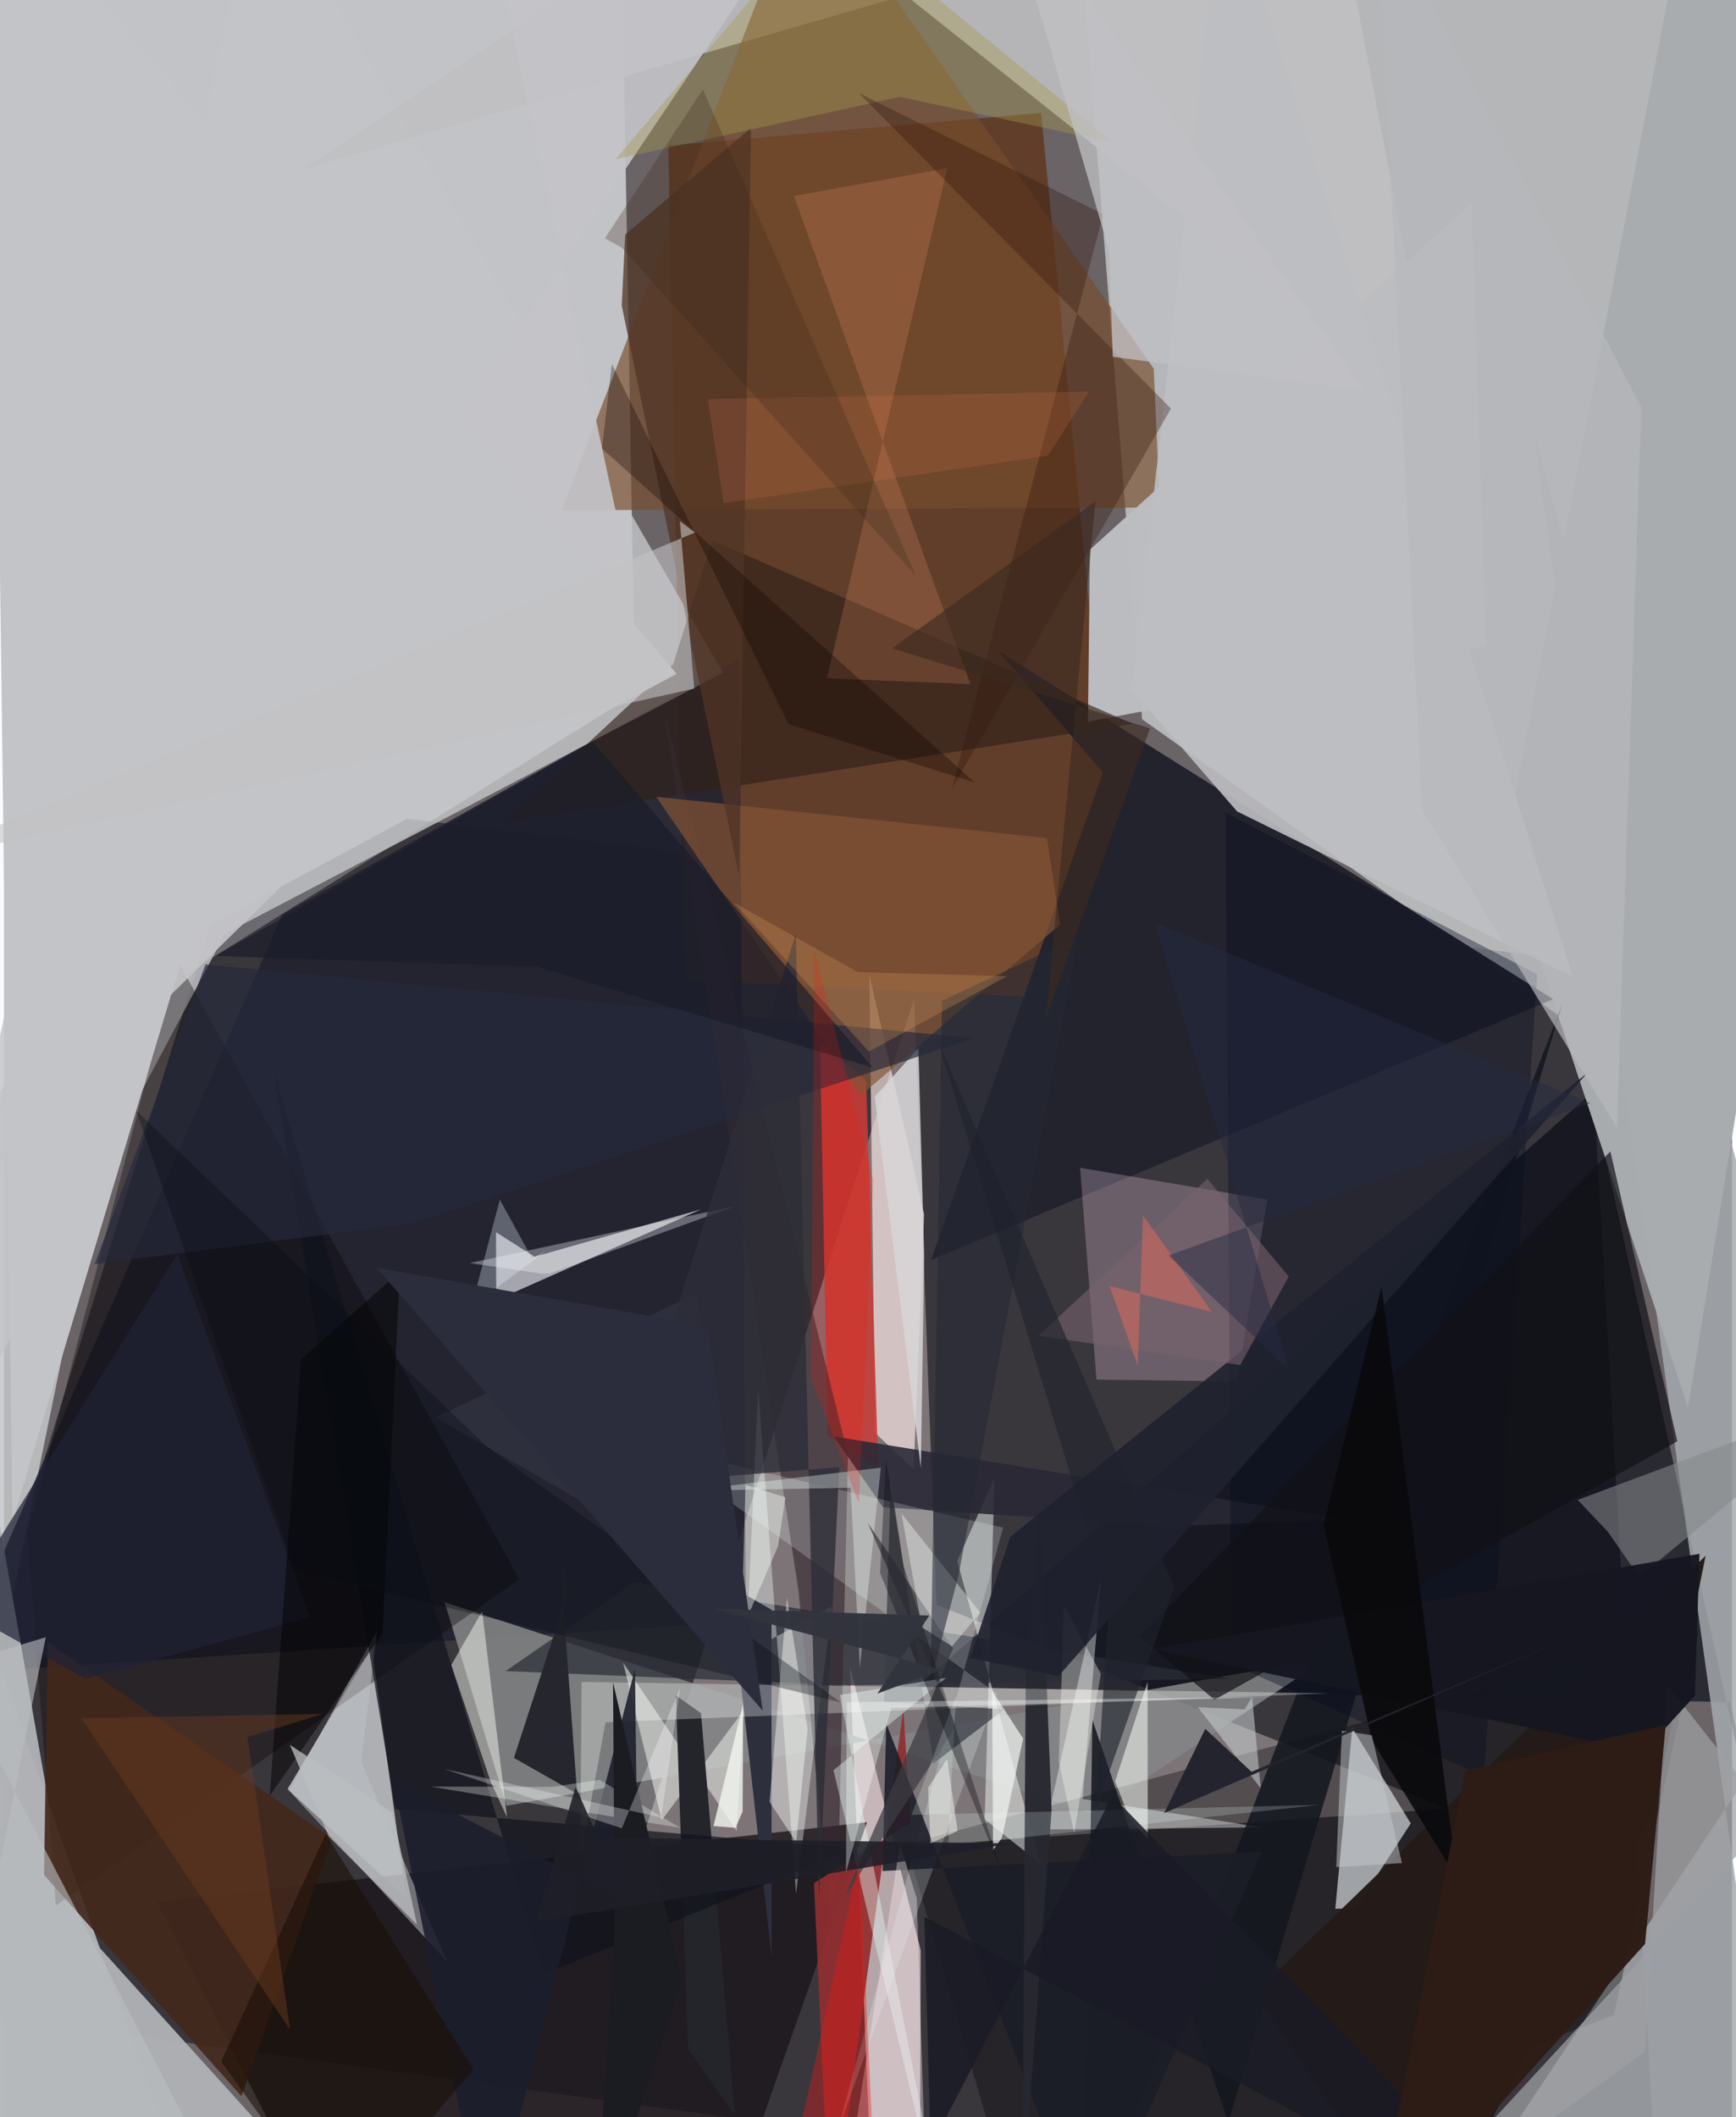 <svg xmlns="http://www.w3.org/2000/svg" width="228" height="278" viewBox="0 0 836 1024"><path fill="#6a6467" d="M0 0h836v1024H0z"/><path fill="#f6fafe" fill-opacity=".631" d="M-62 564.765l367.275-229.212L299.311-1.08-27.952-4.254z"/><path fill="#000009" fill-opacity=".455" d="M765.452 465.098L801.012 1086-62 967.339l180.742-580.62z"/><path fill="#f3fbfe" fill-opacity=".541" d="M521.938-12.993L898-62l-45.72 624.43-301.697-214.584z"/><path fill="#9d9293" fill-opacity=".675" d="M698.337 874.765l-247.2-98.554-10.847-293.05-135.62 419.144z"/><path fill="#c3c6c9" fill-opacity=".851" d="M-62 636.223L97.313 1086l-155.463-10.162L87.447 367.583z"/><path fill="#603e2a" fill-opacity=".988" d="M543.774 484.463L501.736 54.617 321.39 70.42l7.585 403.615z"/><path fill="#000611" fill-opacity=".612" d="M441.938 815.77l325.94-286.93 114.087 512.896-46.761-218.502z"/><path fill="#a5a9ad" fill-opacity=".839" d="M703.2 1069.247L898 776.967 740.114 209.306l119.29 856.46z"/><path fill="#e4d1d4" fill-opacity=".714" d="M409.224 805.566l9.276 223.277L443.038 1086l.449-142.627z"/><path fill="#23232e" fill-opacity=".988" d="M480.572 314.505l51.105 59.091-83.16 235.79 300.937-126.114z"/><path fill="#f2f7f9" fill-opacity=".624" d="M181.117 791.783l-4.023-1.165 17.474 127.407-57.368-52.73z"/><path fill="#1f212f" fill-opacity=".843" d="M355.85 318.575l3.085 465.559-384.741 25.334 160.461-367.183z"/><path fill="#1b151a" fill-opacity=".788" d="M361.27 1041.011l56.28-159.66-343.566 38.467L158.58 1086z"/><path fill="#ffeeea" fill-opacity=".651" d="M418.646 471.51l26.5 115.751-5.075 123.451-18.621-17.678z"/><path fill="#c3c4c7" fill-opacity=".82" d="M347.833 325.373L123.607-62-62 770.182l169.03-318.653z"/><path fill="#838687" fill-opacity=".867" d="M640.857 801.583L526.554 877.12 213.192 774.96l29.93 98.425z"/><path fill="#c0c0c2" fill-opacity=".875" d="M361.215-62l331.647 264.053L642.454-62 145.1 81.763z"/><path fill-opacity=".337" d="M778.825 974.536l-286.09 109.653-56.254-192.199 383.13-102.294z"/><path fill="#e5ecef" fill-opacity=".631" d="M652.253 835.81l28.323 46.102-26.644 41.053-9.869.226z"/><path fill="#afb1b4" fill-opacity=".953" d="M-12.527 1041.819L176.528 1086 31.03 925.185-7.29 707.427z"/><path fill="#764c2c" fill-opacity=".651" d="M556.222 178.31L388.302-62 269.817 246.808l289.412-1.368z"/><path fill="#bfbfc6" fill-opacity=".831" d="M256.691 607.843l-18.653-11.878.124 32.896 99.071-43.951z"/><path fill="#c73c37" fill-opacity=".882" d="M394.765 504.11l3.707 190.218 24.517 16.482-5.885-188.175z"/><path fill="#f6d3ed" fill-opacity=".259" d="M611.148 580.236l-14.584 87.893-68.019-.877-7.943-102.45z"/><path fill="#bcbdc0" fill-opacity=".996" d="M710.088 98.125l6.843 214.284-192.537 36.668.983-83.211z"/><path fill="#f2faf4" fill-opacity=".486" d="M479.212 714.677l-4.766 165.31 26.939 21.342-40.217-146.316z"/><path fill="#080205" fill-opacity=".349" d="M11.39 742.13l72.489-277.834 165.46 299.59L25.094 921.663z"/><path fill="#a8acaf" fill-opacity=".996" d="M814.715 680.775L898 168.662 816.732-62l-91.09 474.292z"/><path fill="#2b2e37" fill-opacity=".725" d="M409.497 815.133l183.142-3.276-287.597-46.68-62.378 43.067z"/><path fill="#302119" fill-opacity=".631" d="M546.1 350.076l-305.056 47.888 82.704-76.79 18.925-59.795z"/><path fill="#352931" fill-opacity=".647" d="M384.428 769.732l-65.206-426.677 89.1 360.67-5.956 254.325z"/><path fill="#902f31" fill-opacity=".929" d="M438.57 881.551l-46.69 29.219 7.952 175.23 35.261-259.402z"/><path fill="#f7ffff" fill-opacity=".373" d="M383.189 915.987l-18.325-244.186L359 799.43l41.579-22.363z"/><path fill="#845534" fill-opacity=".69" d="M510.932 447.19l-96.424 82.603-98.955-144.427 189.029 19.982z"/><path fill="#42281c" fill-opacity=".914" d="M21.197 794.288l-1.809 112.534 95.484 107.032 43.86-124.719z"/><path fill="#c4c4c8" fill-opacity=".918" d="M238.463-19.364L397.321-62-62 621.35 299.959 265.9z"/><path fill="#26272e" d="M277.283 867.611l-8.365-114.645 4.486 15.353-26.693 81.9z"/><path fill="#fbfff7" fill-opacity=".467" d="M231.344 779.313l-14.93 25.993 18.986 56.246 7.944 17.336z"/><path fill="#f7fefd" fill-opacity=".392" d="M503.82 884.85l26.959-121.68-8.983 106.91 86.723 13.778z"/><path fill="#bdc1c5" fill-opacity=".518" d="M214.222 948.54l-76.312-82.457 42.556-77.404-7.559 63.743z"/><path fill="#141620" fill-opacity=".863" d="M753.92 485.331l-161.598 541.33-65.771-194.876L522.662 1086z"/><path fill="#282834" fill-opacity=".886" d="M563.41 738.112l87.447-3.08-249.364-40.283 23.721 34.217z"/><path fill="#241a17" fill-opacity=".98" d="M798.103 877.004l25.095-124.517L605.29 963.951 687.462 1086z"/><path fill="#e8ece6" fill-opacity=".561" d="M299.528 804.16l54.917 81.335 3.424-58.252-39.662 53.125z"/><path fill="#24242b" d="M337.202 828.592l16.362 194.393-22.534-31.78-5.982-171.226z"/><path fill="#f8ffff" fill-opacity=".208" d="M480.364 819.116l-166.438-119.52 169.456 39.289-80.1 291.615z"/><path fill="#9ea0a4" fill-opacity=".733" d="M664.339 1086l129.36-93.543 10.784-177.711 50.688 64.335z"/><path fill="#060c1e" fill-opacity=".373" d="M593.928 804.871l-2.918-411.884 150.706 78.255-25.75 387.924z"/><path fill="#1a1d27" fill-opacity=".882" d="M608.548 895.526L525.378 1086l-98.564-252.396-1.777 71.336z"/><path fill="#d7d6d9" fill-opacity=".839" d="M442.375 506.96l2.786 99.996-1.59 103.069-22.303-179.553z"/><path fill="#2d2f3d" d="M371.362 946.28L335.27 625.486 208.743 685.56l162.584 93.007z"/><path fill="#85888a" fill-opacity=".565" d="M761.331 725.452L898 674.447l-106.86 88.258-15.35-21.99z"/><path fill="#c3c4c8" d="M325.448 325.895L-6.4-62 4.125 735.703l85.293-282.87z"/><path fill="#272830" fill-opacity=".961" d="M494.33 809.107l-1.788 259.669 14.28-193.25-5.77-147.966z"/><path fill="#393d44" fill-opacity=".729" d="M425.79 823.158l3.199-106.935 20.658 136.708 34.293-26.163z"/><path fill="#e6f7f5" fill-opacity=".424" d="M455.695 811.536l-54.419 44.662L456.537 1086l-52.185-266.217z"/><path fill="#fcfffb" fill-opacity=".302" d="M278.805 899.901l.645-86.406 361.622 5.487-350.048 13.999z"/><path fill="#10131c" fill-opacity=".702" d="M411.095 894.151l-221.78-19.14L130.41 517.87l130.631 436.9z"/><path fill="#513525" fill-opacity=".749" d="M298.855 147.763l1.7-34.379 60.85-51.591-5.865 361.67z"/><path fill="#bdbec2" fill-opacity=".898" d="M545.659 333.77l50.889 58.692 162.462 80.033L589.77-62z"/><path fill="#f89e71" fill-opacity=".2" d="M456.333 81.351l-58.215 246.704 69.474 2.833-85.424-236.07z"/><path fill="#f8fbf5" fill-opacity=".549" d="M537.561 861.515l15.69-48.003.084 75.846-8.956-10.029z"/><path fill="#a7984e" fill-opacity=".392" d="M433.469 46.87l-137.59 30.138L398.477-44.1 536.76 69.035z"/><path fill="#1c1e2b" fill-opacity=".882" d="M233.466 1086l71.797-278.864 1.47 115.41-118.262-61.003z"/><path fill="#f7fef7" fill-opacity=".302" d="M265.267 864.246l22.878-3.383 39.172 23.224-120.922-19.971z"/><path fill="#36190c" fill-opacity=".349" d="M413.691 45.105l150.875 152.538-106.038 184.045 73.268-278.106z"/><path fill="#101117" fill-opacity=".686" d="M777.138 556.923l32.387 140.185L585.63 822.116l-36.273-30.546z"/><path fill="#fdfeff" fill-opacity=".322" d="M354.203 583.252l-90.205 32.722-3.922.092-34.746-5.181z"/><path fill="#26283b" fill-opacity=".678" d="M469.166 502.139L97.505 466.417 43.929 611.423l154.164-19.771z"/><path fill="#2c2d37" fill-opacity=".8" d="M383.074 451.832L298.6 717.95l105.488-8.297-9.817 208.5z"/><path fill="#202336" fill-opacity=".71" d="M-22.858 777.346l62.115 34.636 108.813-29.76-64.154-175.715z"/><path fill="#fcfff9" fill-opacity=".431" d="M383.252 891.016l5.536-54.576-9.975-63.6-8.434 98.686z"/><path fill="#c8cfd0" fill-opacity=".553" d="M600.257 826.744l3.553-6.029 4.198 44.225-30.427-39.215z"/><path fill="#f6e8ee" fill-opacity=".384" d="M433.47 892.206l8.125 26.001 5.34 167.793-39.407-28.73z"/><path fill="#fefef7" fill-opacity=".337" d="M510.295 852.112l2.542-75.47 17.798 32.858-12.876 77.046z"/><path fill="#1f212f" fill-opacity=".91" d="M510.12 810.733l-42.674-8.832 19.386-58.633 279.114-224.266z"/><path fill="#f2fff9" fill-opacity=".349" d="M414.066 806.756l-4.49-87.197-80.072 1.542 94.714-11.262z"/><path fill="#3c3c43" fill-opacity=".733" d="M459.131 797.361l-52.49 120.274 53.933-82.933-42.696-98.17z"/><path fill="#000100" fill-opacity=".482" d="M191.54 615.02l-47.771 42.432-15.207 211.194 54.597-78.77z"/><path fill="#78626e" fill-opacity=".588" d="M621.532 617.406l-23.428 42.801-97.725-14.15 81.814-75.868z"/><path fill="#151620" fill-opacity=".965" d="M820.244 751.518L555.398 797.71l237.93 49.514 24.706-27.05z"/><path fill="#0c0200" fill-opacity=".306" d="M379.496 350.26L294.09 176.053l-4.813 40.874 180.413 161.59z"/><path fill="#e91813" fill-opacity=".373" d="M422.679 1086H348.03h24.78l41.102-186.597z"/><path fill="#0a0a0d" fill-opacity=".918" d="M666.44 622.387l36.505 286.202-41.238-66.934-23.255-104.16z"/><path fill="#f9fffd" fill-opacity=".376" d="M434.2 732.017l38.087 47.96-13.625 16.274-14.585-9.152z"/><path fill="#232833" fill-opacity=".557" d="M461.703 762.348l-13.462 51.28 5.566-329.57 65.946-31.05z"/><path fill="#190e06" fill-opacity=".58" d="M162.226 1076.321l64.94-75.412-71.498-113.812-50.628 110.026z"/><path fill="#efffff" fill-opacity=".2" d="M439.07 877.82l197.296-4.887-179.568 19.696 3.793-72.634z"/><path fill="#bbbdc1" fill-opacity=".612" d="M-26.151 805.928l46.378-14.064-55.3 271.947 137.737-9.7z"/><path fill="#1f222c" fill-opacity=".62" d="M566.178 767.406l-37.961 108.068 6.389-101.087-82.494-270.245z"/><path fill="#f6fff6" fill-opacity=".412" d="M358.759 718.153l-2.078 70.935 17.78-41.155 3.605-23.73z"/><path fill="#c5cace" fill-opacity=".498" d="M661.742 839.287l14.564 61.814-31.81 1.963 2.756-66.003z"/><path fill="#ecf2ff" fill-opacity=".302" d="M226.218 631.893l13.674-51.66 15.546 28.293 7.048-3.66z"/><path fill="#191b25" fill-opacity=".847" d="M746.767 1086L445.242 927.07l3.061 111.608 87.92-170.076z"/><path fill="#bcbec1" fill-opacity=".757" d="M187.97 876.72l-49.678-32.822 18.894 44.369 42.63 42.615z"/><path fill="#23242e" fill-opacity=".992" d="M755.822 792.418l-194.53 84.504 19.861-40.725 22.377 20.76z"/><path fill="#1b1c29" fill-opacity=".686" d="M420.303 516.345l-135.47-157.709-182.466 103.716 155.433 5.253z"/><path fill="#b6b8bc" fill-opacity=".69" d="M686.023 391.43l94.309 154.01 11.762-348.415L664.062-48.36z"/><path fill="#c2c3c4" fill-opacity=".596" d="M334.251 257.58l-7.269-5.501 6.973 80.958-380.96 84.824z"/><path fill="#080c14" fill-opacity=".341" d="M233.778 699.831L63.892 537.071l77.045 222.725 263.846 63.552z"/><path fill="#c38d55" fill-opacity=".329" d="M418.419 508.604l-65.164-71.982 59.83 33.556 72.236 1.983z"/><path fill="#693a21" fill-opacity=".475" d="M117.799 840.173l20.61 141.486L37.528 831.055l116.923-2.099z"/><path fill="#c0c1c4" fill-opacity=".753" d="M481.375-62l53.322 183.555 1.707 50.99 121.656 16.442z"/><path fill="#f1f3f0" fill-opacity=".714" d="M478.069 817.792l.427 77.09 4.332-6.051 10.22-47.944z"/><path fill="#2d1d16" fill-opacity=".988" d="M706.956 856.319l96.953-21.96-9.98 105.843L662.159 1086z"/><path fill="#e47b50" fill-opacity=".169" d="M340.514 193.042l184.393-3.664-19.825 31.028-156.935 22.933z"/><path fill="#f1f3ef" fill-opacity=".816" d="M353.912 884.06l-10.665-.865 14.358-59.243-.267 52.205z"/><path fill="#fb170e" fill-opacity=".204" d="M390.47 666.972l1.54-207.467 28.56 111.045-7 156.42z"/><path fill="#1b1c22" d="M328.262 958.14l-33.606-144.441.813 119.652L285.58 1086z"/><path fill="#fa6b59" fill-opacity=".42" d="M551.024 587.777l33.297 46.738-49.455-12.501 13.614 38.477z"/><path fill="#3b2920" fill-opacity=".612" d="M528.011 242.474l-23.996 249.94 50.455-140.15-124.717-38.712z"/><path fill="#fbfefb" fill-opacity=".294" d="M212.984 855.585l104.931 23.491 9.24-62.968-28.255 68.18z"/><path fill="#0e121a" fill-opacity=".376" d="M482.492 904.837l-58.648-144.01 2.832-55.407 8.353 51.28z"/><path fill="#1e1e27" fill-opacity=".875" d="M257.3 929.491l19.264-65.28 10.847 24.583 200.342 2.815z"/><path fill="#2b2d3c" d="M367.07 827.394l-26.489-185.96-216.046-38.079 55.824 9.86z"/><path fill="#32343d" fill-opacity=".969" d="M342.421 777.993l111.356 29.585-31.254 11.557 25.143-37.741z"/><path fill="#f8fff9" fill-opacity=".353" d="M429.31 826.122l-21.966 79.617.398-82.443 208.338-2.583z"/><path fill="#232942" fill-opacity=".463" d="M767.498 533.592L563.39 607.23l58.382 55.294-64.908-216.234z"/><path fill="#fafff7" fill-opacity=".455" d="M448.209 891.577l-1.123-27.005 9.209-13.76 5.072 34.783z"/><path fill="#3d291a" fill-opacity=".275" d="M290.717 115.242l8.202 4.554 142.177 158.633L338.088 43.247z"/></svg>